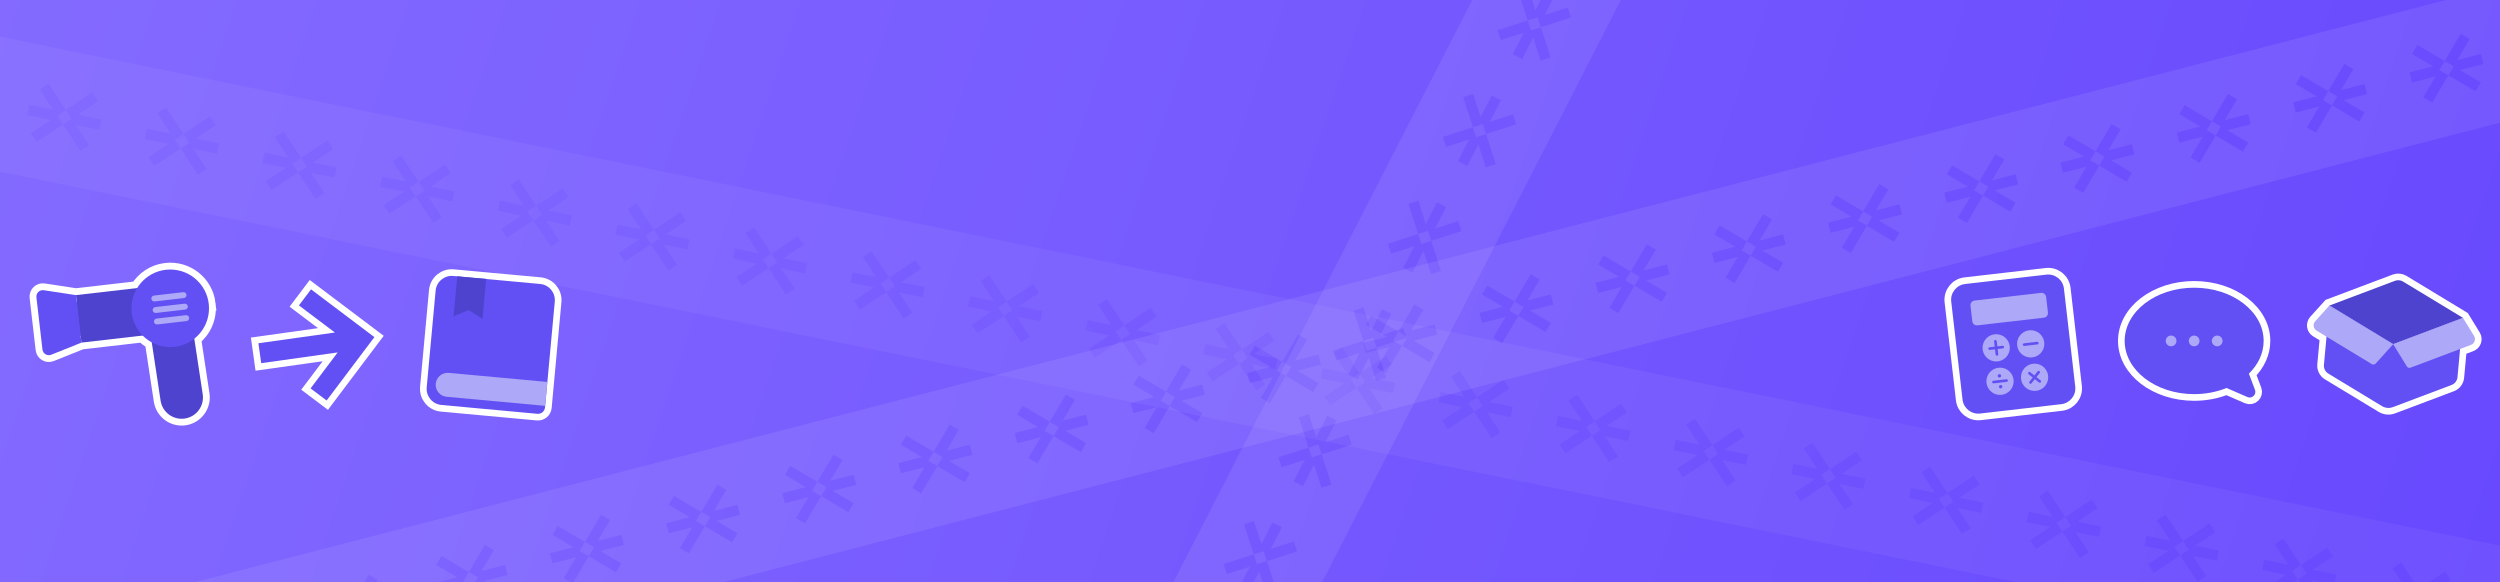 <svg width="1512" height="352" viewBox="0 0 1512 352" fill="none" xmlns="http://www.w3.org/2000/svg">
<rect x="0" y="0" width="1512" height="352" fill="#333333" stroke="none"/>
<g clip-path="url(#clip0_750_2127)">
<rect width="1512" height="352" fill="url(#paint0_linear_750_2127)"/>
<path opacity="0.05" d="M1870.02 484.491L-372.979 27.902L-357.021 -50.491L1885.98 406.099L1870.02 484.491ZM-331.625 -18.312L-323.546 -6.074L-337.914 -8.999L-339.172 -2.819L-324.804 0.106L-337.024 8.212L-333.54 13.479L-321.296 5.377L-317.577 2.916L-321.063 -2.351L-315.796 -5.836L-318.257 -9.555L-326.359 -21.798L-331.625 -18.312ZM-315.796 -5.836L-312.31 -0.569L-317.577 2.916L-307.015 18.878L-301.748 15.393L-309.849 3.15L-295.482 6.075L-294.224 -0.105L-308.591 -3.03L-296.349 -11.131L-299.834 -16.398L-315.796 -5.836ZM-260.498 -3.834L-252.419 8.405L-266.787 5.48L-268.045 11.66L-253.677 14.585L-265.897 22.691L-262.413 27.957L-250.169 19.856L-246.45 17.395L-249.935 12.128L-244.668 8.643L-247.129 4.924L-255.232 -7.319L-260.498 -3.834ZM-244.668 8.643L-241.183 13.91L-246.45 17.395L-235.888 33.357L-230.621 29.872L-238.722 17.629L-224.355 20.553L-223.097 14.374L-237.464 11.449L-225.221 3.347L-228.707 -1.92L-244.668 8.643ZM-189.371 10.645L-181.292 22.883L-195.659 19.959L-196.917 26.139L-182.55 29.063L-194.77 37.17L-191.286 42.436L-179.042 34.335L-175.323 31.874L-178.808 26.607L-173.541 23.122L-176.002 19.403L-184.105 7.16L-189.371 10.645ZM-173.541 23.122L-170.056 28.389L-175.323 31.874L-164.76 47.836L-159.493 44.35L-167.595 32.108L-153.228 35.032L-151.97 28.852L-166.337 25.928L-154.094 17.826L-157.579 12.559L-173.541 23.122ZM-118.243 25.124L-110.165 37.362L-124.532 34.438L-125.79 40.617L-111.423 43.542L-123.643 51.648L-120.158 56.915L-107.915 48.814L-104.196 46.353L-107.681 41.086L-102.414 37.601L-104.875 33.882L-112.977 21.639L-118.243 25.124ZM-102.414 37.601L-98.929 42.867L-104.196 46.353L-93.633 62.315L-88.366 58.829L-96.468 46.586L-82.1 49.511L-80.842 43.331L-95.21 40.407L-82.967 32.305L-86.452 27.038L-102.414 37.601ZM-47.116 39.603L-39.038 51.841L-53.405 48.916L-54.663 55.096L-40.296 58.021L-52.516 66.127L-49.031 71.394L-36.787 63.292L-33.068 60.831L-36.554 55.565L-31.287 52.079L-33.748 48.36L-41.85 36.117L-47.116 39.603ZM-31.287 52.079L-27.802 57.346L-33.068 60.831L-22.506 76.793L-17.239 73.308L-25.34 61.065L-10.973 63.99L-9.715 57.81L-24.082 54.885L-11.84 46.784L-15.325 41.517L-31.287 52.079ZM24.011 54.082L32.09 66.32L17.722 63.395L16.464 69.575L30.832 72.5L18.612 80.606L22.096 85.873L34.34 77.771L38.059 75.31L34.574 70.043L39.84 66.558L37.38 62.839L29.277 50.596L24.011 54.082ZM39.84 66.558L43.326 71.825L38.059 75.31L48.621 91.272L53.888 87.787L45.787 75.544L60.154 78.469L61.412 72.289L47.045 69.364L59.288 61.263L55.802 55.996L39.84 66.558ZM95.138 68.56L103.217 80.799L88.849 77.874L87.591 84.054L101.959 86.978L89.739 95.085L93.223 100.351L105.467 92.25L109.186 89.789L105.701 84.522L110.968 81.037L108.507 77.318L100.404 65.075L95.138 68.56ZM110.968 81.037L114.453 86.304L109.186 89.789L119.749 105.751L125.015 102.266L116.914 90.023L131.281 92.948L132.539 86.768L118.172 83.843L130.415 75.741L126.93 70.475L110.968 81.037ZM166.266 83.039L174.344 95.277L159.977 92.353L158.719 98.533L173.086 101.457L160.866 109.564L164.35 114.83L176.594 106.729L180.313 104.268L176.828 99.001L182.095 95.516L179.634 91.797L171.531 79.554L166.266 83.039ZM182.095 95.516L185.58 100.783L180.313 104.268L190.876 120.23L196.143 116.745L188.041 104.502L202.409 107.426L203.667 101.246L189.299 98.322L201.542 90.22L198.057 84.953L182.095 95.516ZM237.393 97.518L245.471 109.756L231.104 106.832L229.846 113.011L244.213 115.936L231.993 124.042L235.478 129.309L247.722 121.208L251.441 118.747L247.955 113.48L253.222 109.995L250.761 106.276L242.659 94.032L237.393 97.518ZM253.222 109.995L256.707 115.261L251.441 118.747L262.003 134.709L267.27 131.223L259.168 118.98L273.536 121.905L274.794 115.725L260.426 112.8L272.669 104.699L269.184 99.432L253.222 109.995ZM308.52 111.997L316.599 124.235L302.231 121.31L300.973 127.49L315.341 130.415L303.121 138.521L306.605 143.788L318.849 135.686L322.568 133.225L319.083 127.959L324.349 124.473L321.888 120.754L313.786 108.511L308.52 111.997ZM324.349 124.473L327.835 129.74L322.568 133.225L333.13 149.187L338.397 145.702L330.296 133.459L344.663 136.384L345.921 130.204L331.554 127.279L343.797 119.178L340.311 113.911L324.349 124.473ZM379.647 126.476L387.726 138.714L373.358 135.789L372.1 141.969L386.468 144.894L374.248 153L377.732 158.267L389.976 150.165L393.695 147.704L390.21 142.437L395.477 138.952L393.016 135.233L384.913 122.99L379.647 126.476ZM395.477 138.952L398.962 144.219L393.695 147.704L404.258 163.666L409.524 160.181L401.423 147.938L415.79 150.863L417.048 144.683L402.681 141.758L414.924 133.657L411.438 128.39L395.477 138.952ZM450.774 140.954L458.853 153.193L444.486 150.268L443.228 156.448L457.595 159.372L445.375 167.479L448.859 172.745L461.103 164.644L464.822 162.183L461.337 156.916L466.604 153.431L464.143 149.712L456.04 137.469L450.774 140.954ZM466.604 153.431L470.089 158.698L464.822 162.183L475.385 178.145L480.652 174.66L472.55 162.417L486.918 165.341L488.176 159.162L473.808 156.237L486.051 148.135L482.566 142.868L466.604 153.431ZM521.902 155.433L529.98 167.671L515.613 164.747L514.355 170.927L528.722 173.851L516.502 181.958L519.987 187.224L532.231 179.123L535.949 176.662L532.464 171.395L537.731 167.91L535.27 164.191L527.168 151.948L521.902 155.433ZM537.731 167.91L541.216 173.177L535.949 176.662L546.512 192.624L551.779 189.138L543.677 176.896L558.045 179.82L559.303 173.64L544.935 170.716L557.178 162.614L553.693 157.347L537.731 167.91ZM593.029 169.912L601.107 182.15L586.74 179.226L585.482 185.405L599.85 188.33L587.63 196.436L591.114 201.703L603.358 193.602L607.077 191.141L603.591 185.874L608.858 182.389L606.397 178.67L598.295 166.426L593.029 169.912ZM608.858 182.389L612.344 187.655L607.077 191.141L617.639 207.103L622.906 203.617L614.805 191.374L629.172 194.299L630.43 188.119L616.063 185.194L628.305 177.093L624.82 171.826L608.858 182.389ZM664.156 184.391L672.235 196.629L657.867 193.704L656.609 199.884L670.977 202.809L658.757 210.915L662.241 216.182L674.485 208.08L678.204 205.619L674.719 200.353L679.986 196.867L677.525 193.148L669.422 180.905L664.156 184.391ZM679.986 196.867L683.471 202.134L678.204 205.619L688.766 221.581L694.033 218.096L685.932 205.853L700.299 208.778L701.557 202.598L687.19 199.673L699.433 191.572L695.947 186.305L679.986 196.867ZM735.283 198.87L743.362 211.108L728.994 208.183L727.737 214.363L742.104 217.288L729.884 225.394L733.368 230.661L745.612 222.559L749.331 220.098L745.846 214.831L751.113 211.346L748.652 207.627L740.549 195.384L735.283 198.87ZM751.113 211.346L754.598 216.613L749.331 220.098L759.894 236.06L765.161 232.575L757.059 220.332L771.426 223.257L772.684 217.077L758.317 214.152L770.56 206.05L767.075 200.784L751.113 211.346ZM806.411 213.348L814.489 225.587L800.122 222.662L798.864 228.842L813.231 231.766L801.011 239.873L804.496 245.139L816.739 237.038L820.458 234.577L816.973 229.31L822.24 225.825L819.779 222.106L811.677 209.863L806.411 213.348ZM822.24 225.825L825.725 231.092L820.458 234.577L831.021 250.539L836.288 247.054L828.186 234.811L842.554 237.735L843.812 231.555L829.444 228.631L841.687 220.529L838.202 215.262L822.24 225.825ZM877.538 227.827L885.616 240.065L871.249 237.141L869.991 243.321L884.358 246.245L872.138 254.351L875.623 259.618L887.867 251.517L891.586 249.056L888.1 243.789L893.367 240.304L890.906 236.585L882.804 224.342L877.538 227.827ZM893.367 240.304L896.852 245.571L891.586 249.056L902.148 265.018L907.415 261.532L899.313 249.29L913.681 252.214L914.939 246.034L900.571 243.11L912.814 235.008L909.329 229.741L893.367 240.304ZM948.665 242.306L956.744 254.544L942.376 251.619L941.118 257.799L955.486 260.724L943.266 268.83L946.75 274.097L958.994 265.996L962.713 263.535L959.228 258.268L964.494 254.782L962.033 251.064L953.931 238.82L948.665 242.306ZM964.494 254.782L967.98 260.049L962.713 263.535L973.275 279.497L978.542 276.011L970.441 263.768L984.808 266.693L986.066 260.513L971.699 257.588L983.942 249.487L980.456 244.22L964.494 254.782ZM1019.79 256.785L1027.87 269.023L1013.5 266.098L1012.25 272.278L1026.61 275.203L1014.39 283.309L1017.88 288.576L1030.12 280.474L1033.84 278.013L1030.35 272.747L1035.62 269.261L1033.16 265.542L1025.06 253.299L1019.79 256.785ZM1035.62 269.261L1039.11 274.528L1033.84 278.013L1044.4 293.975L1049.67 290.49L1041.57 278.247L1055.94 281.172L1057.19 274.992L1042.83 272.067L1055.07 263.966L1051.58 258.699L1035.62 269.261ZM1090.92 271.263L1099 283.502L1084.63 280.577L1083.37 286.757L1097.74 289.682L1085.52 297.788L1089 303.055L1101.25 294.953L1104.97 292.492L1101.48 287.225L1106.75 283.74L1104.29 280.021L1096.19 267.778L1090.92 271.263ZM1106.75 283.74L1110.23 289.007L1104.97 292.492L1115.53 308.454L1120.8 304.969L1112.7 292.726L1127.06 295.651L1128.32 289.471L1113.95 286.546L1126.2 278.444L1122.71 273.178L1106.75 283.74ZM1162.05 285.742L1170.13 297.981L1155.76 295.056L1154.5 301.236L1168.87 304.16L1156.65 312.267L1160.13 317.533L1172.38 309.432L1176.09 306.971L1172.61 301.704L1177.88 298.219L1175.42 294.5L1167.31 282.257L1162.05 285.742ZM1177.88 298.219L1181.36 303.486L1176.09 306.971L1186.66 322.933L1191.92 319.448L1183.82 307.205L1198.19 310.129L1199.45 303.949L1185.08 301.025L1197.32 292.923L1193.84 287.656L1177.88 298.219ZM1233.28 300.243L1241.36 312.481L1226.99 309.556L1225.73 315.736L1240.1 318.661L1227.88 326.767L1231.37 332.034L1243.61 323.933L1247.33 321.472L1243.84 316.205L1249.11 312.719L1246.65 309.001L1238.55 296.757L1233.28 300.243ZM1249.11 312.719L1252.6 317.986L1247.33 321.472L1257.89 337.434L1263.16 333.948L1255.06 321.705L1269.42 324.63L1270.68 318.45L1256.31 315.525L1268.56 307.424L1265.07 302.157L1249.11 312.719ZM1304.52 314.743L1312.59 326.982L1298.23 324.057L1296.97 330.237L1311.34 333.162L1299.12 341.268L1302.6 346.535L1314.84 338.433L1318.56 335.972L1315.08 330.705L1320.34 327.22L1317.88 323.501L1309.78 311.258L1304.52 314.743ZM1320.34 327.22L1323.83 332.487L1318.56 335.972L1329.13 351.934L1334.39 348.449L1326.29 336.206L1340.66 339.131L1341.92 332.951L1327.55 330.026L1339.79 321.924L1336.31 316.658L1320.34 327.22ZM1375.75 329.244L1383.83 341.482L1369.46 338.558L1368.2 344.738L1382.57 347.662L1370.35 355.768L1373.83 361.035L1386.08 352.934L1389.8 350.473L1386.31 345.206L1391.58 341.721L1389.12 338.002L1381.02 325.759L1375.75 329.244ZM1391.58 341.721L1395.06 346.988L1389.8 350.473L1400.36 366.435L1405.63 362.949L1397.53 350.707L1411.89 353.631L1413.15 347.451L1398.78 344.527L1411.03 336.425L1407.54 331.158L1391.58 341.721ZM1446.98 343.745L1455.06 355.983L1440.7 353.058L1439.44 359.238L1453.8 362.163L1441.58 370.269L1445.07 375.536L1457.31 367.434L1461.03 364.973L1457.55 359.707L1462.81 356.221L1460.35 352.502L1452.25 340.259L1446.98 343.745ZM1462.81 356.221L1466.3 361.488L1461.03 364.973L1471.59 380.935L1476.86 377.45L1468.76 365.207L1483.13 368.132L1484.39 361.952L1470.02 359.027L1482.26 350.926L1478.78 345.659L1462.81 356.221ZM1518.22 358.245L1526.3 370.484L1511.93 367.559L1510.67 373.739L1525.04 376.663L1512.82 384.77L1516.3 390.036L1528.55 381.935L1532.27 379.474L1528.78 374.207L1534.05 370.722L1531.59 367.003L1523.48 354.76L1518.22 358.245ZM1534.05 370.722L1537.53 375.989L1532.27 379.474L1542.83 395.436L1548.1 391.951L1539.99 379.708L1554.36 382.632L1555.62 376.453L1541.25 373.528L1553.5 365.426L1550.01 360.159L1534.05 370.722ZM1589.45 372.746L1597.53 384.984L1583.16 382.06L1581.91 388.239L1596.27 391.164L1584.05 399.27L1587.54 404.537L1599.78 396.436L1603.5 393.975L1600.02 388.708L1605.28 385.223L1602.82 381.504L1594.72 369.26L1589.45 372.746ZM1605.28 385.223L1608.77 390.489L1603.5 393.975L1614.06 409.937L1619.33 406.451L1611.23 394.208L1625.6 397.133L1626.85 390.953L1612.49 388.028L1624.73 379.927L1621.24 374.66L1605.28 385.223ZM1660.69 387.247L1668.77 399.485L1654.4 396.56L1653.14 402.74L1667.51 405.665L1655.29 413.771L1658.77 419.038L1671.02 410.936L1674.74 408.475L1671.25 403.208L1676.52 399.723L1674.06 396.004L1665.95 383.761L1660.69 387.247ZM1676.52 399.723L1680 404.99L1674.74 408.475L1685.3 424.437L1690.56 420.952L1682.46 408.709L1696.83 411.634L1698.09 405.454L1683.72 402.529L1695.96 394.428L1692.48 389.161L1676.52 399.723ZM1731.92 401.747L1740 413.985L1725.63 411.061L1724.38 417.241L1738.74 420.165L1726.52 428.272L1730.01 433.538L1742.25 425.437L1745.97 422.976L1742.48 417.709L1747.75 414.224L1745.29 410.505L1737.19 398.262L1731.92 401.747ZM1747.75 414.224L1751.24 419.491L1745.97 422.976L1756.53 438.938L1761.8 435.453L1753.7 423.21L1768.07 426.134L1769.32 419.954L1754.96 417.03L1767.2 408.928L1763.71 403.661L1747.75 414.224ZM1803.16 416.248L1811.23 428.486L1796.87 425.561L1795.61 431.741L1809.98 434.666L1797.76 442.772L1801.24 448.039L1813.49 439.937L1817.2 437.477L1813.72 432.21L1818.99 428.724L1816.52 425.005L1808.42 412.762L1803.16 416.248ZM1818.99 428.724L1822.47 433.991L1817.2 437.477L1827.77 453.438L1833.03 449.953L1824.93 437.71L1839.3 440.635L1840.56 434.455L1826.19 431.53L1838.43 423.429L1834.95 418.162L1818.99 428.724Z" fill="white"/>
<path opacity="0.08" d="M1971.12 -44.548L-244.97 528.57L-265 451.118L1951.09 -122L1971.12 -44.548ZM-228.066 468.902L-215.439 476.359L-229.634 480.03L-228.055 486.136L-213.86 482.465L-221.289 495.109L-215.848 498.314L-208.396 485.665L-206.132 481.822L-211.574 478.617L-208.369 473.175L-212.211 470.912L-224.861 463.461L-228.066 468.902ZM-208.369 473.175L-202.927 476.381L-206.132 481.822L-189.641 491.537L-186.435 486.095L-199.085 478.644L-184.89 474.973L-186.469 468.867L-200.664 472.538L-193.213 459.889L-198.654 456.683L-208.369 473.175ZM-157.792 450.728L-145.165 458.185L-159.36 461.856L-157.781 467.962L-143.586 464.291L-151.015 476.935L-145.574 480.14L-138.122 467.491L-135.859 463.648L-141.3 460.443L-138.095 455.001L-141.937 452.738L-154.588 445.287L-157.792 450.728ZM-138.095 455.001L-132.653 458.207L-135.859 463.648L-119.367 473.363L-116.161 467.921L-128.811 460.47L-114.616 456.799L-116.195 450.693L-130.39 454.364L-122.939 441.715L-128.38 438.509L-138.095 455.001ZM-87.518 432.554L-74.891 440.011L-89.087 443.682L-87.507 449.788L-73.312 446.117L-80.741 458.761L-75.3 461.966L-67.848 449.317L-65.585 445.474L-71.026 442.269L-67.821 436.827L-71.663 434.564L-84.314 427.113L-87.518 432.554ZM-67.821 436.827L-62.379 440.033L-65.585 445.474L-49.093 455.189L-45.887 449.747L-58.537 442.296L-44.342 438.625L-45.921 432.519L-60.116 436.19L-52.665 423.541L-58.106 420.335L-67.821 436.827ZM-17.244 414.38L-4.617 421.837L-18.813 425.508L-17.233 431.614L-3.038 427.943L-10.467 440.587L-5.026 443.792L2.426 431.143L4.689 427.3L-0.752 424.095L2.453 418.653L-1.389 416.39L-14.04 408.939L-17.244 414.38ZM2.453 418.653L7.895 421.859L4.689 427.3L21.181 437.015L24.387 431.573L11.737 424.122L25.932 420.451L24.353 414.345L10.158 418.016L17.609 405.367L12.167 402.161L2.453 418.653ZM53.03 396.206L65.656 403.663L51.461 407.334L53.04 413.44L67.236 409.769L59.807 422.413L65.248 425.618L72.7 412.969L74.963 409.126L69.522 405.921L72.727 400.479L68.885 398.216L56.234 390.765L53.03 396.206ZM72.727 400.479L78.169 403.685L74.963 409.126L91.455 418.841L94.66 413.399L82.011 405.948L96.206 402.277L94.627 396.171L80.432 399.842L87.883 387.193L82.441 383.987L72.727 400.479ZM123.304 378.032L135.93 385.489L121.735 389.16L123.314 395.266L137.509 391.595L130.081 404.239L135.522 407.444L142.974 394.795L145.237 390.952L139.795 387.747L143.001 382.305L139.158 380.042L126.508 372.591L123.304 378.032ZM143.001 382.305L148.443 385.511L145.237 390.952L161.729 400.667L164.934 395.225L152.285 387.774L166.48 384.103L164.901 377.997L150.706 381.668L158.157 369.019L152.715 365.813L143.001 382.305ZM193.578 359.858L206.204 367.315L192.009 370.986L193.588 377.092L207.783 373.421L200.355 386.065L205.796 389.27L213.248 376.621L215.511 372.778L210.069 369.573L213.275 364.131L209.432 361.868L196.782 354.417L193.578 359.858ZM213.275 364.131L218.717 367.337L215.511 372.778L232.003 382.493L235.208 377.051L222.559 369.6L236.754 365.929L235.175 359.823L220.98 363.494L228.431 350.845L222.989 347.639L213.275 364.131ZM263.852 341.684L276.478 349.141L262.283 352.812L263.862 358.918L278.057 355.247L270.629 367.891L276.07 371.096L283.522 358.447L285.785 354.604L280.343 351.399L283.549 345.957L279.706 343.694L267.056 336.243L263.852 341.684ZM283.549 345.957L288.99 349.163L285.785 354.604L302.277 364.319L305.482 358.877L292.833 351.426L307.028 347.755L305.449 341.649L291.254 345.32L298.705 332.671L293.263 329.465L283.549 345.957ZM334.125 323.51L346.752 330.967L332.557 334.638L334.136 340.744L348.331 337.073L340.903 349.717L346.344 352.922L353.796 340.273L356.059 336.43L350.617 333.225L353.823 327.783L349.98 325.52L337.33 318.069L334.125 323.51ZM353.823 327.783L359.264 330.989L356.059 336.43L372.551 346.145L375.756 340.703L363.107 333.252L377.302 329.581L375.723 323.475L361.528 327.146L368.979 314.497L363.537 311.291L353.823 327.783ZM404.399 305.336L417.026 312.793L402.831 316.464L404.41 322.57L418.605 318.899L411.177 331.543L416.618 334.748L424.07 322.099L426.333 318.256L420.891 315.051L424.097 309.609L420.254 307.346L407.604 299.895L404.399 305.336ZM424.097 309.609L429.538 312.815L426.333 318.256L442.825 327.971L446.03 322.529L433.381 315.078L447.576 311.407L445.997 305.301L431.802 308.972L439.253 296.323L433.811 293.117L424.097 309.609ZM474.673 287.162L487.3 294.619L473.105 298.29L474.684 304.396L488.879 300.725L481.451 313.369L486.891 316.574L494.343 303.925L496.607 300.082L491.165 296.877L494.371 291.435L490.528 289.172L477.878 281.721L474.673 287.162ZM494.371 291.435L499.812 294.641L496.607 300.082L513.099 309.797L516.304 304.355L503.655 296.904L517.85 293.233L516.271 287.127L502.076 290.798L509.527 278.149L504.085 274.943L494.371 291.435ZM544.947 268.988L557.574 276.445L543.379 280.116L544.958 286.222L559.153 282.551L551.725 295.195L557.165 298.4L564.617 285.751L566.881 281.908L561.439 278.703L564.644 273.261L560.802 270.998L548.152 263.547L544.947 268.988ZM564.644 273.261L570.086 276.467L566.881 281.908L583.372 291.623L586.578 286.181L573.929 278.73L588.124 275.059L586.545 268.953L572.35 272.624L579.801 259.975L574.359 256.769L564.644 273.261ZM615.221 250.814L627.848 258.271L613.653 261.942L615.232 268.048L629.427 264.377L621.999 277.021L627.439 280.226L634.891 267.577L637.155 263.734L631.713 260.529L634.918 255.087L631.076 252.824L618.426 245.373L615.221 250.814ZM634.918 255.087L640.36 258.293L637.155 263.734L653.646 273.449L656.852 268.007L644.202 260.556L658.398 256.885L656.819 250.779L642.623 254.45L650.074 241.801L644.633 238.595L634.918 255.087ZM685.495 232.64L698.122 240.097L683.927 243.768L685.506 249.874L699.701 246.203L692.272 258.847L697.713 262.052L705.165 249.403L707.429 245.56L701.987 242.355L705.192 236.913L701.35 234.65L688.7 227.199L685.495 232.64ZM705.192 236.913L710.634 240.119L707.429 245.56L723.92 255.275L727.126 249.833L714.476 242.382L728.671 238.711L727.092 232.605L712.897 236.276L720.348 223.627L714.907 220.421L705.192 236.913ZM755.769 214.466L768.396 221.923L754.201 225.594L755.78 231.7L769.975 228.029L762.546 240.673L767.987 243.878L775.439 231.229L777.702 227.386L772.261 224.181L775.466 218.739L771.624 216.476L758.973 209.025L755.769 214.466ZM775.466 218.739L780.908 221.945L777.702 227.386L794.194 237.101L797.4 231.659L784.75 224.208L798.945 220.537L797.366 214.431L783.171 218.102L790.622 205.453L785.181 202.247L775.466 218.739ZM826.043 196.292L838.67 203.749L824.475 207.42L826.054 213.526L840.249 209.855L832.82 222.499L838.261 225.704L845.713 213.055L847.976 209.212L842.535 206.007L845.74 200.565L841.898 198.302L829.247 190.851L826.043 196.292ZM845.74 200.565L851.182 203.771L847.976 209.212L864.468 218.927L867.674 213.485L855.024 206.034L869.219 202.363L867.64 196.257L853.445 199.928L860.896 187.279L855.455 184.073L845.74 200.565ZM896.317 178.118L908.944 185.575L894.748 189.246L896.327 195.352L910.523 191.681L903.094 204.325L908.535 207.53L915.987 194.881L918.25 191.038L912.809 187.833L916.014 182.391L912.172 180.128L899.521 172.677L896.317 178.118ZM916.014 182.391L921.456 185.597L918.25 191.038L934.742 200.753L937.948 195.311L925.298 187.86L939.493 184.189L937.914 178.083L923.719 181.754L931.17 169.105L925.728 165.899L916.014 182.391ZM966.591 159.944L979.217 167.401L965.022 171.072L966.601 177.178L980.797 173.507L973.368 186.151L978.809 189.356L986.261 176.707L988.524 172.864L983.083 169.659L986.288 164.217L982.446 161.954L969.795 154.503L966.591 159.944ZM986.288 164.217L991.73 167.423L988.524 172.864L1005.02 182.579L1008.22 177.137L995.572 169.686L1009.77 166.015L1008.19 159.909L993.993 163.58L1001.44 150.931L996.002 147.725L986.288 164.217ZM1036.86 141.77L1049.49 149.227L1035.3 152.898L1036.88 159.004L1051.07 155.333L1043.64 167.977L1049.08 171.182L1056.53 158.533L1058.8 154.69L1053.36 151.485L1056.56 146.043L1052.72 143.78L1040.07 136.329L1036.86 141.77ZM1056.56 146.043L1062 149.249L1058.8 154.69L1075.29 164.405L1078.5 158.963L1065.85 151.512L1080.04 147.841L1078.46 141.735L1064.27 145.406L1071.72 132.757L1066.28 129.551L1056.56 146.043ZM1107.14 123.596L1119.77 131.053L1105.57 134.724L1107.15 140.83L1121.34 137.159L1113.92 149.803L1119.36 153.008L1126.81 140.359L1129.07 136.516L1123.63 133.311L1126.84 127.869L1122.99 125.606L1110.34 118.155L1107.14 123.596ZM1126.84 127.869L1132.28 131.075L1129.07 136.516L1145.56 146.231L1148.77 140.789L1136.12 133.338L1150.32 129.667L1148.74 123.561L1134.54 127.232L1141.99 114.583L1136.55 111.377L1126.84 127.869ZM1177.41 105.422L1190.04 112.879L1175.84 116.55L1177.42 122.656L1191.62 118.985L1184.19 131.629L1189.63 134.834L1197.08 122.185L1199.35 118.342L1193.9 115.137L1197.11 109.695L1193.27 107.432L1180.62 99.981L1177.41 105.422ZM1197.11 109.695L1202.55 112.901L1199.35 118.342L1215.84 128.057L1219.04 122.615L1206.39 115.164L1220.59 111.493L1219.01 105.387L1204.81 109.058L1212.27 96.409L1206.82 93.203L1197.11 109.695ZM1247.69 87.249L1260.31 94.705L1246.12 98.376L1247.7 104.482L1261.89 100.811L1254.46 113.455L1259.9 116.66L1267.36 104.011L1269.62 100.168L1264.18 96.963L1267.38 91.521L1263.54 89.258L1250.89 81.807L1247.69 87.249ZM1267.38 91.521L1272.83 94.727L1269.62 100.168L1286.11 109.883L1289.32 104.441L1276.67 96.99L1290.86 93.319L1289.28 87.213L1275.09 90.884L1282.54 78.235L1277.1 75.029L1267.38 91.521ZM1318.07 69.047L1330.69 76.504L1316.5 80.175L1318.08 86.281L1332.27 82.61L1324.84 95.253L1330.28 98.459L1337.74 85.809L1340 81.967L1334.56 78.761L1337.76 73.32L1333.92 71.056L1321.27 63.606L1318.07 69.047ZM1337.76 73.32L1343.21 76.525L1340 81.967L1356.49 91.681L1359.7 86.24L1347.05 78.788L1361.24 75.118L1359.66 69.012L1345.47 72.683L1352.92 60.033L1347.48 56.828L1337.76 73.32ZM1388.45 50.846L1401.07 58.303L1386.88 61.974L1388.46 68.079L1402.65 64.408L1395.22 77.052L1400.66 80.257L1408.12 67.608L1410.38 63.766L1404.94 60.56L1408.14 55.118L1404.3 52.855L1391.65 45.404L1388.45 50.846ZM1408.14 55.118L1413.59 58.324L1410.38 63.766L1426.87 73.48L1430.08 68.038L1417.43 60.587L1431.62 56.916L1430.04 50.81L1415.85 54.481L1423.3 41.832L1417.86 38.627L1408.14 55.118ZM1458.83 32.644L1471.45 40.101L1457.26 43.772L1458.84 49.878L1473.03 46.207L1465.6 58.85L1471.04 62.056L1478.5 49.407L1480.76 45.564L1475.32 42.359L1478.52 36.917L1474.68 34.654L1462.03 27.203L1458.83 32.644ZM1478.52 36.917L1483.96 40.122L1480.76 45.564L1497.25 55.279L1500.46 49.837L1487.81 42.386L1502 38.715L1500.42 32.609L1486.23 36.28L1493.68 23.631L1488.24 20.425L1478.52 36.917ZM1529.21 14.443L1541.83 21.9L1527.64 25.571L1529.22 31.677L1543.41 28.006L1535.98 40.649L1541.42 43.855L1548.88 31.205L1551.14 27.363L1545.7 24.157L1548.9 18.716L1545.06 16.452L1532.41 9.001L1529.21 14.443ZM1548.9 18.716L1554.34 21.921L1551.14 27.363L1567.63 37.077L1570.84 31.635L1558.19 24.184L1572.38 20.513L1570.8 14.408L1556.61 18.079L1564.06 5.429L1558.62 2.224L1548.9 18.716ZM1599.59 -3.758L1612.21 3.698L1598.02 7.37L1599.6 13.475L1613.79 9.804L1606.36 22.448L1611.8 25.653L1619.26 13.004L1621.52 9.161L1616.08 5.956L1619.28 0.514L1615.44 -1.749L1602.79 -9.2L1599.59 -3.758ZM1619.28 0.514L1624.72 3.72L1621.52 9.161L1638.01 18.876L1641.22 13.434L1628.57 5.983L1642.76 2.312L1641.18 -3.794L1626.99 -0.123L1634.44 -12.772L1629 -15.978L1619.28 0.514ZM1669.97 -21.96L1682.59 -14.503L1668.4 -10.832L1669.98 -4.726L1684.17 -8.397L1676.74 4.246L1682.18 7.452L1689.64 -5.198L1691.9 -9.04L1686.46 -12.245L1689.66 -17.687L1685.82 -19.951L1673.17 -27.401L1669.97 -21.96ZM1689.66 -17.687L1695.1 -14.482L1691.9 -9.04L1708.39 0.674L1711.6 -4.767L1698.95 -12.218L1713.14 -15.889L1711.56 -21.995L1697.37 -18.324L1704.82 -30.974L1699.38 -34.179L1689.66 -17.687ZM1740.35 -40.161L1752.97 -32.704L1738.78 -29.033L1740.36 -22.927L1754.55 -26.599L1747.12 -13.955L1752.56 -10.749L1760.02 -23.399L1762.28 -27.241L1756.84 -30.447L1760.04 -35.889L1756.2 -38.152L1743.55 -45.603L1740.35 -40.161ZM1760.04 -35.889L1765.48 -32.683L1762.28 -27.241L1778.77 -17.527L1781.98 -22.969L1769.33 -30.42L1783.52 -34.091L1781.94 -40.197L1767.75 -36.526L1775.2 -49.175L1769.76 -52.38L1760.04 -35.889ZM1810.73 -58.363L1823.35 -50.906L1809.16 -47.235L1810.74 -41.129L1824.93 -44.8L1817.5 -32.157L1822.94 -28.951L1830.4 -41.6L1832.66 -45.443L1827.22 -48.648L1830.42 -54.09L1826.58 -56.353L1813.93 -63.804L1810.73 -58.363ZM1830.42 -54.09L1835.86 -50.885L1832.66 -45.443L1849.15 -35.728L1852.36 -41.17L1839.71 -48.621L1853.9 -52.292L1852.32 -58.398L1838.13 -54.727L1845.58 -67.376L1840.14 -70.582L1830.42 -54.09ZM1881.1 -76.564L1893.73 -69.107L1879.54 -65.436L1881.12 -59.33L1895.31 -63.001L1887.88 -50.358L1893.32 -47.152L1900.77 -59.802L1903.04 -63.644L1897.6 -66.85L1900.8 -72.291L1896.96 -74.555L1884.31 -82.005L1881.1 -76.564ZM1900.8 -72.291L1906.24 -69.086L1903.04 -63.644L1919.53 -53.93L1922.74 -59.371L1910.09 -66.823L1924.28 -70.494L1922.7 -76.599L1908.51 -72.928L1915.96 -85.578L1910.52 -88.783L1900.8 -72.291Z" fill="white"/>
<path opacity="0.08" d="M1323.24 -668.388L278.267 1368.17L207.09 1331.64L1252.07 -704.91L1323.24 -668.388ZM244.928 1315.87L258.892 1311.4L252.199 1324.44L257.81 1327.32L264.504 1314.28L269.011 1328.23L275.023 1326.3L270.526 1312.32L269.16 1308.08L263.148 1310.01L261.214 1304L256.969 1305.36L242.993 1309.86L244.928 1315.87ZM261.214 1304L267.226 1302.06L269.16 1308.08L287.38 1302.21L285.446 1296.2L271.471 1300.7L278.164 1287.65L272.553 1284.77L265.86 1297.82L261.363 1283.84L255.351 1285.78L261.214 1304ZM278.065 1251.29L292.029 1246.82L285.336 1259.86L290.947 1262.74L297.64 1249.7L302.148 1263.65L308.16 1261.72L303.663 1247.74L302.297 1243.5L296.285 1245.43L294.351 1239.42L290.106 1240.78L276.13 1245.28L278.065 1251.29ZM294.351 1239.42L300.363 1237.48L302.297 1243.5L320.517 1237.63L318.583 1231.62L304.608 1236.12L311.301 1223.07L305.69 1220.19L298.997 1233.24L294.5 1219.26L288.488 1221.2L294.351 1239.42ZM311.202 1186.71L325.166 1182.24L318.473 1195.28L324.084 1198.16L330.777 1185.12L335.285 1199.07L341.297 1197.14L336.8 1183.16L335.434 1178.91L329.422 1180.85L327.488 1174.84L323.242 1176.2L309.267 1180.7L311.202 1186.71ZM327.488 1174.84L333.5 1172.9L335.434 1178.91L353.654 1173.05L351.72 1167.04L337.745 1171.54L344.438 1158.49L338.827 1155.61L332.134 1168.66L327.637 1154.68L321.625 1156.62L327.488 1174.84ZM344.339 1122.13L358.303 1117.66L351.61 1130.7L357.221 1133.58L363.914 1120.53L368.422 1134.49L374.434 1132.56L369.937 1118.58L368.571 1114.33L362.559 1116.27L360.625 1110.26L356.379 1111.62L342.404 1116.12L344.339 1122.13ZM360.625 1110.26L366.637 1108.32L368.571 1114.33L386.791 1108.47L384.857 1102.46L370.882 1106.96L377.575 1093.91L371.964 1091.03L365.271 1104.08L360.774 1090.1L354.762 1092.04L360.625 1110.26ZM377.476 1057.55L391.44 1053.07L384.747 1066.12L390.358 1069L397.051 1055.95L401.559 1069.91L407.571 1067.97L403.074 1054L401.708 1049.75L395.696 1051.69L393.762 1045.68L389.516 1047.04L375.541 1051.54L377.476 1057.55ZM393.762 1045.68L399.774 1043.74L401.708 1049.75L419.928 1043.89L417.994 1037.88L404.019 1042.38L410.712 1029.33L405.101 1026.45L398.408 1039.5L393.911 1025.52L387.899 1027.46L393.762 1045.68ZM410.613 992.97L424.577 988.494L417.884 1001.54L423.495 1004.42L430.188 991.373L434.696 1005.33L440.708 1003.39L436.211 989.418L434.845 985.173L428.833 987.107L426.898 981.095L422.653 982.461L408.678 986.959L410.613 992.97ZM426.898 981.095L432.911 979.161L434.845 985.173L453.065 979.31L451.131 973.298L437.156 977.795L443.849 964.75L438.238 961.871L431.545 974.916L427.048 960.941L421.036 962.875L426.898 981.095ZM443.75 928.39L457.714 923.914L451.021 936.959L456.632 939.838L463.325 926.793L467.833 940.747L473.845 938.813L469.348 924.837L467.982 920.592L461.97 922.527L460.035 916.515L455.79 917.881L441.815 922.378L443.75 928.39ZM460.035 916.515L466.047 914.58L467.982 920.592L486.202 914.729L484.268 908.717L470.293 913.214L476.986 900.169L471.375 897.29L464.681 910.335L460.185 896.36L454.173 898.295L460.035 916.515ZM476.887 863.809L490.851 859.333L484.158 872.378L489.769 875.257L496.462 862.212L500.97 876.166L506.981 874.233L502.485 860.257L501.119 856.011L495.107 857.946L493.172 851.934L488.927 853.3L474.952 857.798L476.887 863.809ZM493.172 851.934L499.184 849.999L501.119 856.011L519.339 850.149L517.405 844.137L503.43 848.633L510.123 835.588L504.512 832.709L497.818 845.754L493.322 831.779L487.31 833.714L493.172 851.934ZM510.024 799.228L523.988 794.752L517.295 807.797L522.906 810.676L529.599 797.631L534.107 811.586L540.118 809.652L535.622 795.676L534.256 791.431L528.244 793.365L526.309 787.353L522.064 788.719L508.089 793.217L510.024 799.228ZM526.309 787.353L532.321 785.419L534.256 791.431L552.476 785.568L550.542 779.556L536.567 784.053L543.26 771.008L537.649 768.129L530.955 781.174L526.459 767.199L520.446 769.133L526.309 787.353ZM543.161 734.648L557.125 730.172L550.432 743.217L556.043 746.096L562.736 733.051L567.244 747.005L573.255 745.071L568.759 731.095L567.393 726.85L561.381 728.785L559.446 722.773L555.201 724.139L541.226 728.636L543.161 734.648ZM559.446 722.773L565.458 720.838L567.393 726.85L585.613 720.987L583.679 714.975L569.703 719.472L576.397 706.427L570.786 703.548L564.092 716.593L559.595 702.618L553.583 704.553L559.446 722.773ZM576.298 670.067L590.262 665.591L583.569 678.636L589.18 681.515L595.873 668.47L600.381 682.424L606.392 680.491L601.896 666.515L600.53 662.27L594.518 664.204L592.583 658.192L588.338 659.558L574.363 664.056L576.298 670.067ZM592.583 658.192L598.595 656.257L600.53 662.27L618.75 656.407L616.816 650.395L602.84 654.891L609.534 641.846L603.923 638.967L597.229 652.012L592.732 638.037L586.72 639.972L592.583 658.192ZM609.435 605.486L623.399 601.01L616.705 614.055L622.317 616.934L629.01 603.889L633.518 617.844L639.529 615.91L635.033 601.934L633.667 597.689L627.655 599.623L625.72 593.611L621.475 594.977L607.5 599.475L609.435 605.486ZM625.72 593.611L631.732 591.677L633.667 597.689L651.887 591.826L649.952 585.814L635.977 590.311L642.671 577.266L637.06 574.387L630.366 587.432L625.869 573.457L619.857 575.391L625.72 593.611ZM642.572 540.906L656.536 536.43L649.842 549.475L655.454 552.354L662.147 539.309L666.655 553.263L672.666 551.329L668.17 537.353L666.804 533.108L660.792 535.043L658.857 529.031L654.612 530.397L640.637 534.895L642.572 540.906ZM658.857 529.031L664.869 527.096L666.804 533.108L685.024 527.245L683.089 521.233L669.114 525.73L675.808 512.685L670.197 509.806L663.503 522.851L659.006 508.876L652.994 510.811L658.857 529.031ZM675.709 476.325L689.673 471.849L682.979 484.894L688.59 487.773L695.284 474.728L699.792 488.682L705.803 486.749L701.307 472.773L699.941 468.528L693.929 470.462L691.994 464.45L687.749 465.816L673.774 470.314L675.709 476.325ZM691.994 464.45L698.006 462.516L699.941 468.528L718.161 462.665L716.226 456.653L702.251 461.15L708.945 448.104L703.334 445.225L696.64 458.27L692.143 444.295L686.131 446.23L691.994 464.45ZM708.846 411.744L722.81 407.268L716.116 420.313L721.727 423.192L728.421 410.147L732.929 424.102L738.94 422.168L734.444 408.192L733.078 403.947L727.066 405.881L725.131 399.869L720.886 401.235L706.911 405.733L708.846 411.744ZM725.131 399.869L731.143 397.935L733.078 403.947L751.298 398.084L749.363 392.072L735.388 396.569L742.082 383.524L736.471 380.645L729.777 393.69L725.28 379.715L719.268 381.649L725.131 399.869ZM741.983 347.164L755.947 342.688L749.253 355.733L754.864 358.612L761.558 345.567L766.066 359.521L772.077 357.587L767.581 343.611L766.215 339.366L760.203 341.301L758.268 335.289L754.023 336.655L740.048 341.153L741.983 347.164ZM758.268 335.289L764.28 333.354L766.215 339.366L784.435 333.503L782.5 327.491L768.525 331.988L775.219 318.943L769.608 316.064L762.914 329.109L758.417 315.134L752.405 317.069L758.268 335.289ZM775.119 282.583L789.084 278.107L782.39 291.152L788.001 294.031L794.695 280.986L799.203 294.94L805.214 293.007L800.718 279.031L799.352 274.786L793.34 276.72L791.405 270.708L787.16 272.074L773.184 276.572L775.119 282.583ZM791.405 270.708L797.417 268.774L799.352 274.786L817.572 268.923L815.637 262.911L801.662 267.408L808.356 254.362L802.745 251.483L796.051 264.528L791.554 250.553L785.542 252.488L791.405 270.708ZM808.256 218.002L822.221 213.526L815.527 226.571L821.138 229.451L827.832 216.405L832.34 230.36L838.351 228.426L833.855 214.45L832.489 210.205L826.477 212.139L824.542 206.127L820.297 207.493L806.321 211.991L808.256 218.002ZM824.542 206.127L830.554 204.193L832.489 210.205L850.709 204.342L848.774 198.33L834.799 202.827L841.493 189.782L835.882 186.903L829.188 199.948L824.691 185.973L818.679 187.907L824.542 206.127ZM841.393 153.422L855.358 148.946L848.664 161.991L854.275 164.87L860.969 151.825L865.476 165.779L871.488 163.845L866.992 149.869L865.626 145.624L859.614 147.559L857.679 141.547L853.434 142.913L839.458 147.411L841.393 153.422ZM857.679 141.547L863.691 139.612L865.626 145.624L883.846 139.761L881.911 133.749L867.936 138.246L874.63 125.201L869.019 122.322L862.325 135.367L857.828 121.392L851.816 123.327L857.679 141.547ZM874.53 88.841L888.495 84.365L881.801 97.41L887.412 100.289L894.106 87.244L898.613 101.198L904.625 99.265L900.129 85.289L898.763 81.044L892.751 82.978L890.816 76.966L886.571 78.332L872.595 82.83L874.53 88.841ZM890.816 76.966L896.828 75.032L898.763 81.044L916.983 75.181L915.048 69.169L901.073 73.666L907.767 60.62L902.156 57.741L895.462 70.787L890.965 56.811L884.953 58.746L890.816 76.966ZM907.667 24.26L921.632 19.784L914.938 32.829L920.549 35.709L927.243 22.663L931.75 36.618L937.762 34.684L933.266 20.708L931.9 16.463L925.888 18.398L923.953 12.386L919.708 13.752L905.732 18.249L907.667 24.26ZM923.953 12.386L929.965 10.451L931.9 16.463L950.12 10.6L948.185 4.588L934.21 9.085L940.904 -3.96L935.293 -6.839L928.599 6.206L924.102 -7.769L918.09 -5.835L923.953 12.386ZM940.804 -40.32L954.769 -44.796L948.075 -31.751L953.686 -28.872L960.38 -41.917L964.887 -27.963L970.899 -29.897L966.403 -43.873L965.037 -48.118L959.024 -46.183L957.09 -52.195L952.845 -50.829L938.869 -46.331L940.804 -40.32ZM957.09 -52.195L963.102 -54.13L965.037 -48.118L983.257 -53.981L981.322 -59.993L967.347 -55.496L974.041 -68.541L968.43 -71.42L961.736 -58.375L957.239 -72.35L951.227 -70.415L957.09 -52.195ZM973.991 -104.998L987.956 -109.474L981.262 -96.429L986.873 -93.55L993.567 -106.595L998.074 -92.641L1004.09 -94.575L999.589 -108.551L998.223 -112.796L992.211 -110.861L990.277 -116.873L986.032 -115.507L972.056 -111.009L973.991 -104.998ZM990.277 -116.873L996.289 -118.808L998.223 -112.796L1016.44 -118.659L1014.51 -124.671L1000.53 -120.174L1007.23 -133.219L1001.62 -136.098L994.923 -123.053L990.426 -137.028L984.414 -135.093L990.277 -116.873ZM1007.18 -169.676L1021.14 -174.152L1014.45 -161.107L1020.06 -158.228L1026.75 -171.273L1031.26 -157.319L1037.27 -159.253L1032.78 -173.229L1031.41 -177.474L1025.4 -175.539L1023.46 -181.551L1019.22 -180.185L1005.24 -175.687L1007.18 -169.676ZM1023.46 -181.551L1029.48 -183.486L1031.41 -177.474L1049.63 -183.337L1047.7 -189.349L1033.72 -184.852L1040.41 -197.897L1034.8 -200.776L1028.11 -187.731L1023.61 -201.706L1017.6 -199.771L1023.46 -181.551ZM1040.36 -234.354L1054.33 -238.83L1047.64 -225.785L1053.25 -222.906L1059.94 -235.951L1064.45 -221.997L1070.46 -223.931L1065.96 -237.906L1064.6 -242.152L1058.59 -240.217L1056.65 -246.229L1052.41 -244.863L1038.43 -240.365L1040.36 -234.354ZM1056.65 -246.229L1062.66 -248.164L1064.6 -242.152L1082.82 -248.014L1080.88 -254.027L1066.91 -249.53L1073.6 -262.575L1067.99 -265.454L1061.3 -252.409L1056.8 -266.384L1050.79 -264.449L1056.65 -246.229ZM1073.55 -299.032L1087.52 -303.508L1080.82 -290.463L1086.43 -287.584L1093.13 -300.629L1097.63 -286.675L1103.65 -288.609L1099.15 -302.584L1097.78 -306.83L1091.77 -304.895L1089.84 -310.907L1085.59 -309.541L1071.62 -305.043L1073.55 -299.032ZM1089.84 -310.907L1095.85 -312.842L1097.78 -306.83L1116 -312.692L1114.07 -318.705L1100.09 -314.208L1106.79 -327.253L1101.18 -330.132L1094.48 -317.087L1089.99 -331.062L1083.97 -329.127L1089.84 -310.907ZM1106.74 -363.71L1120.7 -368.186L1114.01 -355.141L1119.62 -352.262L1126.31 -365.307L1130.82 -351.353L1136.83 -353.286L1132.34 -367.262L1130.97 -371.508L1124.96 -369.573L1123.02 -375.585L1118.78 -374.219L1104.8 -369.721L1106.74 -363.71ZM1123.02 -375.585L1129.04 -377.52L1130.97 -371.508L1149.19 -377.37L1147.26 -383.382L1133.28 -378.886L1139.98 -391.931L1134.36 -394.81L1127.67 -381.765L1123.17 -395.74L1117.16 -393.805L1123.02 -375.585ZM1139.93 -428.388L1153.89 -432.864L1147.2 -419.819L1152.81 -416.94L1159.5 -429.985L1164.01 -416.031L1170.02 -417.964L1165.52 -431.94L1164.16 -436.185L1158.15 -434.251L1156.21 -440.263L1151.97 -438.897L1137.99 -434.399L1139.93 -428.388ZM1156.21 -440.263L1162.22 -442.198L1164.16 -436.185L1182.38 -442.048L1180.44 -448.06L1166.47 -443.564L1173.16 -456.609L1167.55 -459.488L1160.86 -446.443L1156.36 -460.418L1150.35 -458.483L1156.21 -440.263ZM1173.11 -493.066L1187.08 -497.542L1180.38 -484.497L1185.99 -481.618L1192.69 -494.663L1197.2 -480.709L1203.21 -482.642L1198.71 -496.618L1197.34 -500.863L1191.33 -498.929L1189.4 -504.941L1185.15 -503.575L1171.18 -499.077L1173.11 -493.066ZM1189.4 -504.941L1195.41 -506.875L1197.34 -500.863L1215.56 -506.726L1213.63 -512.738L1199.66 -508.241L1206.35 -521.287L1200.74 -524.166L1194.04 -511.121L1189.55 -525.096L1183.54 -523.161L1189.4 -504.941ZM1206.3 -557.744L1220.26 -562.22L1213.57 -549.175L1219.18 -546.296L1225.87 -559.341L1230.38 -545.387L1236.39 -547.32L1231.9 -561.296L1230.53 -565.541L1224.52 -563.607L1222.59 -569.619L1218.34 -568.253L1204.36 -563.755L1206.3 -557.744ZM1222.59 -569.619L1228.6 -571.553L1230.53 -565.541L1248.75 -571.404L1246.82 -577.416L1232.84 -572.919L1239.54 -585.965L1233.92 -588.844L1227.23 -575.799L1222.73 -589.774L1216.72 -587.839L1222.59 -569.619ZM1239.49 -622.422L1253.45 -626.898L1246.76 -613.853L1252.37 -610.974L1259.06 -624.019L1263.57 -610.065L1269.58 -611.998L1265.08 -625.974L1263.72 -630.219L1257.71 -628.285L1255.77 -634.297L1251.53 -632.931L1237.55 -628.433L1239.49 -622.422ZM1255.77 -634.297L1261.78 -636.231L1263.72 -630.219L1281.94 -636.082L1280 -642.094L1266.03 -637.597L1272.72 -650.642L1267.11 -653.522L1260.42 -640.477L1255.92 -654.452L1249.91 -652.517L1255.77 -634.297Z" fill="white"/>
<path d="M1496.3 203.166L1489.6 192.255L1453.35 170.289C1451.88 169.404 1450.09 169.239 1448.49 169.84L1408.82 184.796L1400.24 194.296C1398.68 196.029 1399.08 198.758 1401.07 199.966L1407.09 203.608L1405.51 220.67C1405.32 222.796 1406.35 224.842 1408.18 225.954L1440.68 245.647C1442.63 246.827 1445.01 247.047 1447.15 246.244L1482.71 232.836C1484.7 232.085 1486.1 230.255 1486.29 228.13L1487.87 211.067L1494.45 208.588C1496.64 207.766 1497.52 205.156 1496.3 203.166Z" fill="white" stroke="white" stroke-width="8.054" stroke-miterlimit="10"/>
<path d="M1447.4 208.161L1408.82 184.788L1405.51 220.671C1405.31 222.797 1406.35 224.843 1408.17 225.954L1440.67 245.647C1442.63 246.827 1445.01 247.047 1447.15 246.245L1482.7 232.836C1484.7 232.086 1486.09 230.256 1486.29 228.13L1489.6 192.247L1447.4 208.161Z" fill="#6250F4"/>
<path d="M1447.4 208.161L1408.83 184.788L1448.49 169.832C1450.09 169.231 1451.88 169.396 1453.35 170.281L1489.61 192.247L1447.4 208.161Z" fill="#4E43CF"/>
<path d="M1434.48 220.21L1401.06 199.965C1399.06 198.757 1398.67 196.029 1400.23 194.295L1408.81 184.795L1447.39 208.168L1436.82 219.87C1436.22 220.532 1435.23 220.675 1434.47 220.21L1434.48 220.21Z" fill="#AEA8F9"/>
<path d="M1457.89 222.371L1494.45 208.588C1496.63 207.766 1497.52 205.156 1496.3 203.165L1489.6 192.254L1447.4 208.168L1455.65 221.609C1456.12 222.369 1457.06 222.69 1457.9 222.372L1457.89 222.371Z" fill="#AEA8F9"/>
<path d="M274.133 166.9L326.672 171.747C332.059 172.243 336.03 177.022 335.533 182.408L329.629 246.416C329.413 248.758 327.333 250.486 324.991 250.27L266.937 244.916C261.55 244.419 257.579 239.64 258.075 234.254L263.471 175.762C263.968 170.375 268.746 166.404 274.133 166.9Z" fill="#6250F4" stroke="white" stroke-width="8.054" stroke-miterlimit="10"/>
<path d="M274.133 166.9L326.672 171.747C332.059 172.243 336.03 177.022 335.533 182.408L329.629 246.416C329.413 248.758 327.333 250.486 324.991 250.27L266.937 244.916C261.55 244.419 257.579 239.64 258.075 234.254L263.471 175.762C263.968 170.375 268.746 166.404 274.133 166.9Z" fill="#6250F4"/>
<path d="M271.424 225.508L331.048 231.007L329.715 245.461L270.09 239.961C266.102 239.593 263.166 236.061 263.534 232.072C263.902 228.084 267.434 225.148 271.423 225.516L271.424 225.508Z" fill="#AEA8F9"/>
<path d="M285.298 167.915L276.546 167.114L274.314 191.242L283.48 187.59L291.827 192.862L294.05 168.725L285.298 167.915Z" fill="#4E43CF"/>
<path d="M180.78 184.708L202.541 201.103L156.288 207.596L157.979 219.642L204.232 213.148L187.827 234.901L197.546 242.227L226.436 203.889L188.106 174.989L180.78 184.708Z" fill="white" stroke="white" stroke-width="8.054" stroke-miterlimit="10"/>
<path d="M216.727 196.571L188.106 174.989L180.78 184.708L202.541 201.103L156.288 207.596L157.979 219.642L204.232 213.148L187.827 234.901L197.546 242.227L226.436 203.889L216.727 196.571Z" fill="#6250F4"/>
<path d="M1237.65 166.099L1188.53 171.765C1183.27 172.372 1179.49 177.129 1180.1 182.391L1186.94 241.676C1187.54 246.938 1192.3 250.711 1197.56 250.104L1246.68 244.438C1251.95 243.831 1255.72 239.074 1255.11 233.812L1248.27 174.527C1247.67 169.265 1242.91 165.492 1237.65 166.099Z" fill="#6250F4" stroke="white" stroke-width="8.054" stroke-miterlimit="10"/>
<path d="M1237.65 166.099L1188.53 171.765C1183.27 172.372 1179.49 177.129 1180.1 182.391L1186.94 241.676C1187.54 246.938 1192.3 250.711 1197.56 250.104L1246.68 244.438C1251.95 243.831 1255.72 239.074 1255.11 233.812L1248.27 174.527C1247.67 169.265 1242.91 165.492 1237.65 166.099Z" fill="#6250F4"/>
<path d="M1234.42 177.135L1194.2 181.775C1192.67 181.951 1191.58 183.33 1191.75 184.856L1192.85 194.333C1193.02 195.858 1194.4 196.952 1195.93 196.776L1236.15 192.137C1237.68 191.961 1238.77 190.581 1238.59 189.056L1237.5 179.579C1237.32 178.053 1235.94 176.959 1234.42 177.135Z" fill="#AEA8F9"/>
<path d="M1207.29 218.619C1211.84 218.619 1215.54 214.925 1215.54 210.369C1215.54 205.813 1211.84 202.12 1207.29 202.12C1202.73 202.12 1199.04 205.813 1199.04 210.369C1199.04 214.925 1202.73 218.619 1207.29 218.619Z" fill="#AEA8F9"/>
<path d="M1228.17 216.214C1232.73 216.214 1236.42 212.52 1236.42 207.964C1236.42 203.408 1232.73 199.714 1228.17 199.714C1223.62 199.714 1219.92 203.408 1219.92 207.964C1219.92 212.52 1223.62 216.214 1228.17 216.214Z" fill="#AEA8F9"/>
<path d="M1209.61 238.848C1214.17 238.848 1217.86 235.155 1217.86 230.599C1217.86 226.043 1214.17 222.349 1209.61 222.349C1205.06 222.349 1201.37 226.043 1201.37 230.599C1201.37 235.155 1205.06 238.848 1209.61 238.848Z" fill="#AEA8F9"/>
<path d="M1230.51 236.434C1235.07 236.434 1238.76 232.74 1238.76 228.184C1238.76 223.628 1235.07 219.935 1230.51 219.935C1225.96 219.935 1222.26 223.628 1222.26 228.184C1222.26 232.74 1225.96 236.434 1230.51 236.434Z" fill="#AEA8F9"/>
<path d="M1231.64 228.059L1233.62 225.562C1233.89 225.212 1233.83 224.713 1233.48 224.438C1233.13 224.163 1232.63 224.222 1232.36 224.571L1230.38 227.069L1227.88 225.087C1227.53 224.813 1227.03 224.871 1226.76 225.221C1226.48 225.57 1226.54 226.07 1226.89 226.344L1229.39 228.326L1227.41 230.823C1227.13 231.173 1227.19 231.672 1227.54 231.947C1227.89 232.222 1228.39 232.163 1228.66 231.814L1230.64 229.316L1233.14 231.298C1233.49 231.572 1233.99 231.514 1234.27 231.164C1234.54 230.815 1234.48 230.315 1234.13 230.041L1231.64 228.059Z" fill="#6250F4"/>
<path d="M1232.05 206.719L1224.12 207.633C1223.69 207.683 1223.37 208.08 1223.42 208.518C1223.47 208.956 1223.87 209.271 1224.31 209.22L1232.23 208.306C1232.67 208.256 1232.98 207.859 1232.93 207.421C1232.88 206.983 1232.48 206.668 1232.05 206.719Z" fill="#6250F4"/>
<path d="M1211.16 209.121L1208 209.487L1207.63 206.324C1207.58 205.883 1207.18 205.567 1206.74 205.617C1206.3 205.666 1205.98 206.066 1206.03 206.507L1206.4 209.671L1203.23 210.037C1202.79 210.087 1202.48 210.486 1202.53 210.928C1202.58 211.369 1202.98 211.685 1203.42 211.635L1206.58 211.269L1206.95 214.432C1207 214.873 1207.4 215.19 1207.84 215.14C1208.28 215.09 1208.6 214.69 1208.55 214.249L1208.18 211.086L1211.34 210.719C1211.78 210.669 1212.1 210.27 1212.05 209.829C1212 209.388 1211.6 209.071 1211.16 209.121Z" fill="#6250F4"/>
<path d="M1213.49 229.358L1205.56 230.272C1205.13 230.322 1204.81 230.719 1204.86 231.157C1204.91 231.596 1205.31 231.91 1205.75 231.859L1213.67 230.946C1214.11 230.895 1214.42 230.499 1214.37 230.06C1214.32 229.622 1213.92 229.307 1213.49 229.358Z" fill="#6250F4"/>
<path d="M1210 234.91C1210.57 234.91 1211.03 234.448 1211.03 233.877C1211.03 233.307 1210.57 232.845 1210 232.845C1209.43 232.845 1208.97 233.307 1208.97 233.877C1208.97 234.448 1209.43 234.91 1210 234.91Z" fill="#6250F4"/>
<path d="M1209.24 228.342C1209.81 228.342 1210.28 227.88 1210.28 227.31C1210.28 226.74 1209.81 226.278 1209.24 226.278C1208.67 226.278 1208.21 226.74 1208.21 227.31C1208.21 227.88 1208.67 228.342 1209.24 228.342Z" fill="#6250F4"/>
<path d="M126.267 183.772C124.785 170.902 113.147 161.668 100.269 163.158C92.826 164.019 86.616 168.283 82.972 174.21L45.931 178.482L26.471 175.519C23.939 175.132 21.733 177.259 22.026 179.8L25.67 211.372C25.963 213.913 28.599 215.481 30.976 214.533L49.247 207.211L86.288 202.938C87.908 204.575 89.751 205.962 91.767 207.064L97.134 242.426C98.271 249.455 104.878 254.227 111.907 253.099C118.936 251.97 123.708 245.355 122.58 238.325L117.498 204.842C123.648 199.966 127.223 192.145 126.258 183.772H126.267Z" fill="#6250F4" stroke="white" stroke-width="8.261" stroke-miterlimit="10"/>
<path d="M97.144 242.434L91.458 204.954C90.321 197.925 95.102 191.309 102.131 190.18C109.161 189.043 115.776 193.824 116.905 200.853L122.59 238.334C123.727 245.363 118.946 251.979 111.917 253.107C104.888 254.244 98.272 249.464 97.144 242.434Z" fill="#4E43CF"/>
<path d="M88.969 173.519L45.934 178.483L49.247 207.21L92.283 202.246L88.969 173.519Z" fill="#4E43CF"/>
<path d="M49.247 207.219L30.976 214.541C28.599 215.497 25.963 213.921 25.67 211.38L22.026 179.809C21.733 177.267 23.939 175.14 26.471 175.527L45.931 178.491L49.247 207.219Z" fill="#6250F4"/>
<path d="M102.957 209.924C115.911 209.924 126.413 199.422 126.413 186.467C126.413 173.513 115.911 163.011 102.957 163.011C90.002 163.011 79.5 173.513 79.5 186.467C79.5 199.422 90.002 209.924 102.957 209.924Z" fill="#6250F4"/>
<path d="M110.802 176.712L93.114 178.752C92.131 178.866 91.426 179.754 91.539 180.737C91.653 181.721 92.541 182.426 93.525 182.312L111.213 180.272C112.196 180.158 112.901 179.27 112.788 178.286C112.674 177.303 111.785 176.598 110.802 176.712Z" fill="#AEA8F9"/>
<path d="M111.603 183.672L93.915 185.713C92.932 185.826 92.227 186.715 92.34 187.698C92.454 188.681 93.342 189.386 94.325 189.273L112.014 187.232C112.997 187.119 113.702 186.23 113.588 185.247C113.475 184.264 112.586 183.559 111.603 183.672Z" fill="#AEA8F9"/>
<path d="M112.402 190.624L94.714 192.664C93.731 192.778 93.025 193.667 93.139 194.65C93.252 195.633 94.141 196.338 95.124 196.224L112.812 194.184C113.796 194.07 114.501 193.182 114.387 192.199C114.274 191.216 113.385 190.511 112.402 190.624Z" fill="#AEA8F9"/>
<path d="M1360.13 225.989C1365.71 220.531 1369.05 213.652 1369.05 206.184C1369.05 188.406 1350.23 174 1327.02 174C1303.81 174 1285 188.406 1285 206.184C1285 223.962 1303.81 238.368 1327.02 238.368C1334.1 238.368 1340.77 237.022 1346.63 234.651L1359.24 240.142C1362.02 241.353 1364.89 238.629 1363.82 235.786L1360.13 225.989Z" fill="#6250F4" stroke="white" stroke-width="8.054" stroke-miterlimit="10"/>
<path d="M1360.13 225.989C1365.71 220.531 1369.05 213.652 1369.05 206.184C1369.05 188.406 1350.23 174 1327.02 174C1303.81 174 1285 188.406 1285 206.184C1285 223.962 1303.81 238.368 1327.02 238.368C1334.1 238.368 1340.77 237.022 1346.63 234.651L1359.24 240.142C1362.02 241.353 1364.89 238.629 1363.82 235.786L1360.13 225.989Z" fill="#6250F4"/>
<path d="M1313.08 209.43C1314.87 209.43 1316.33 207.977 1316.33 206.184C1316.33 204.391 1314.87 202.938 1313.08 202.938C1311.29 202.938 1309.83 204.391 1309.83 206.184C1309.83 207.977 1311.29 209.43 1313.08 209.43Z" fill="#AEA8F9"/>
<path d="M1327.02 209.43C1328.82 209.43 1330.27 207.977 1330.27 206.184C1330.27 204.391 1328.82 202.938 1327.02 202.938C1325.23 202.938 1323.78 204.391 1323.78 206.184C1323.78 207.977 1325.23 209.43 1327.02 209.43Z" fill="#AEA8F9"/>
<path d="M1340.97 209.43C1342.76 209.43 1344.21 207.977 1344.21 206.184C1344.21 204.391 1342.76 202.938 1340.97 202.938C1339.18 202.938 1337.72 204.391 1337.72 206.184C1337.72 207.977 1339.18 209.43 1340.97 209.43Z" fill="#AEA8F9"/>
</g>
<defs>
<linearGradient id="paint0_linear_750_2127" x1="-68.5" y1="-22.629" x2="1463.91" y2="494.497" gradientUnits="userSpaceOnUse">
<stop stop-color="#856CFF"/>
<stop offset="1" stop-color="#6849FE"/>
</linearGradient>
<clipPath id="clip0_750_2127">
<rect width="1512" height="352" fill="white"/>
</clipPath>
</defs>
</svg>
